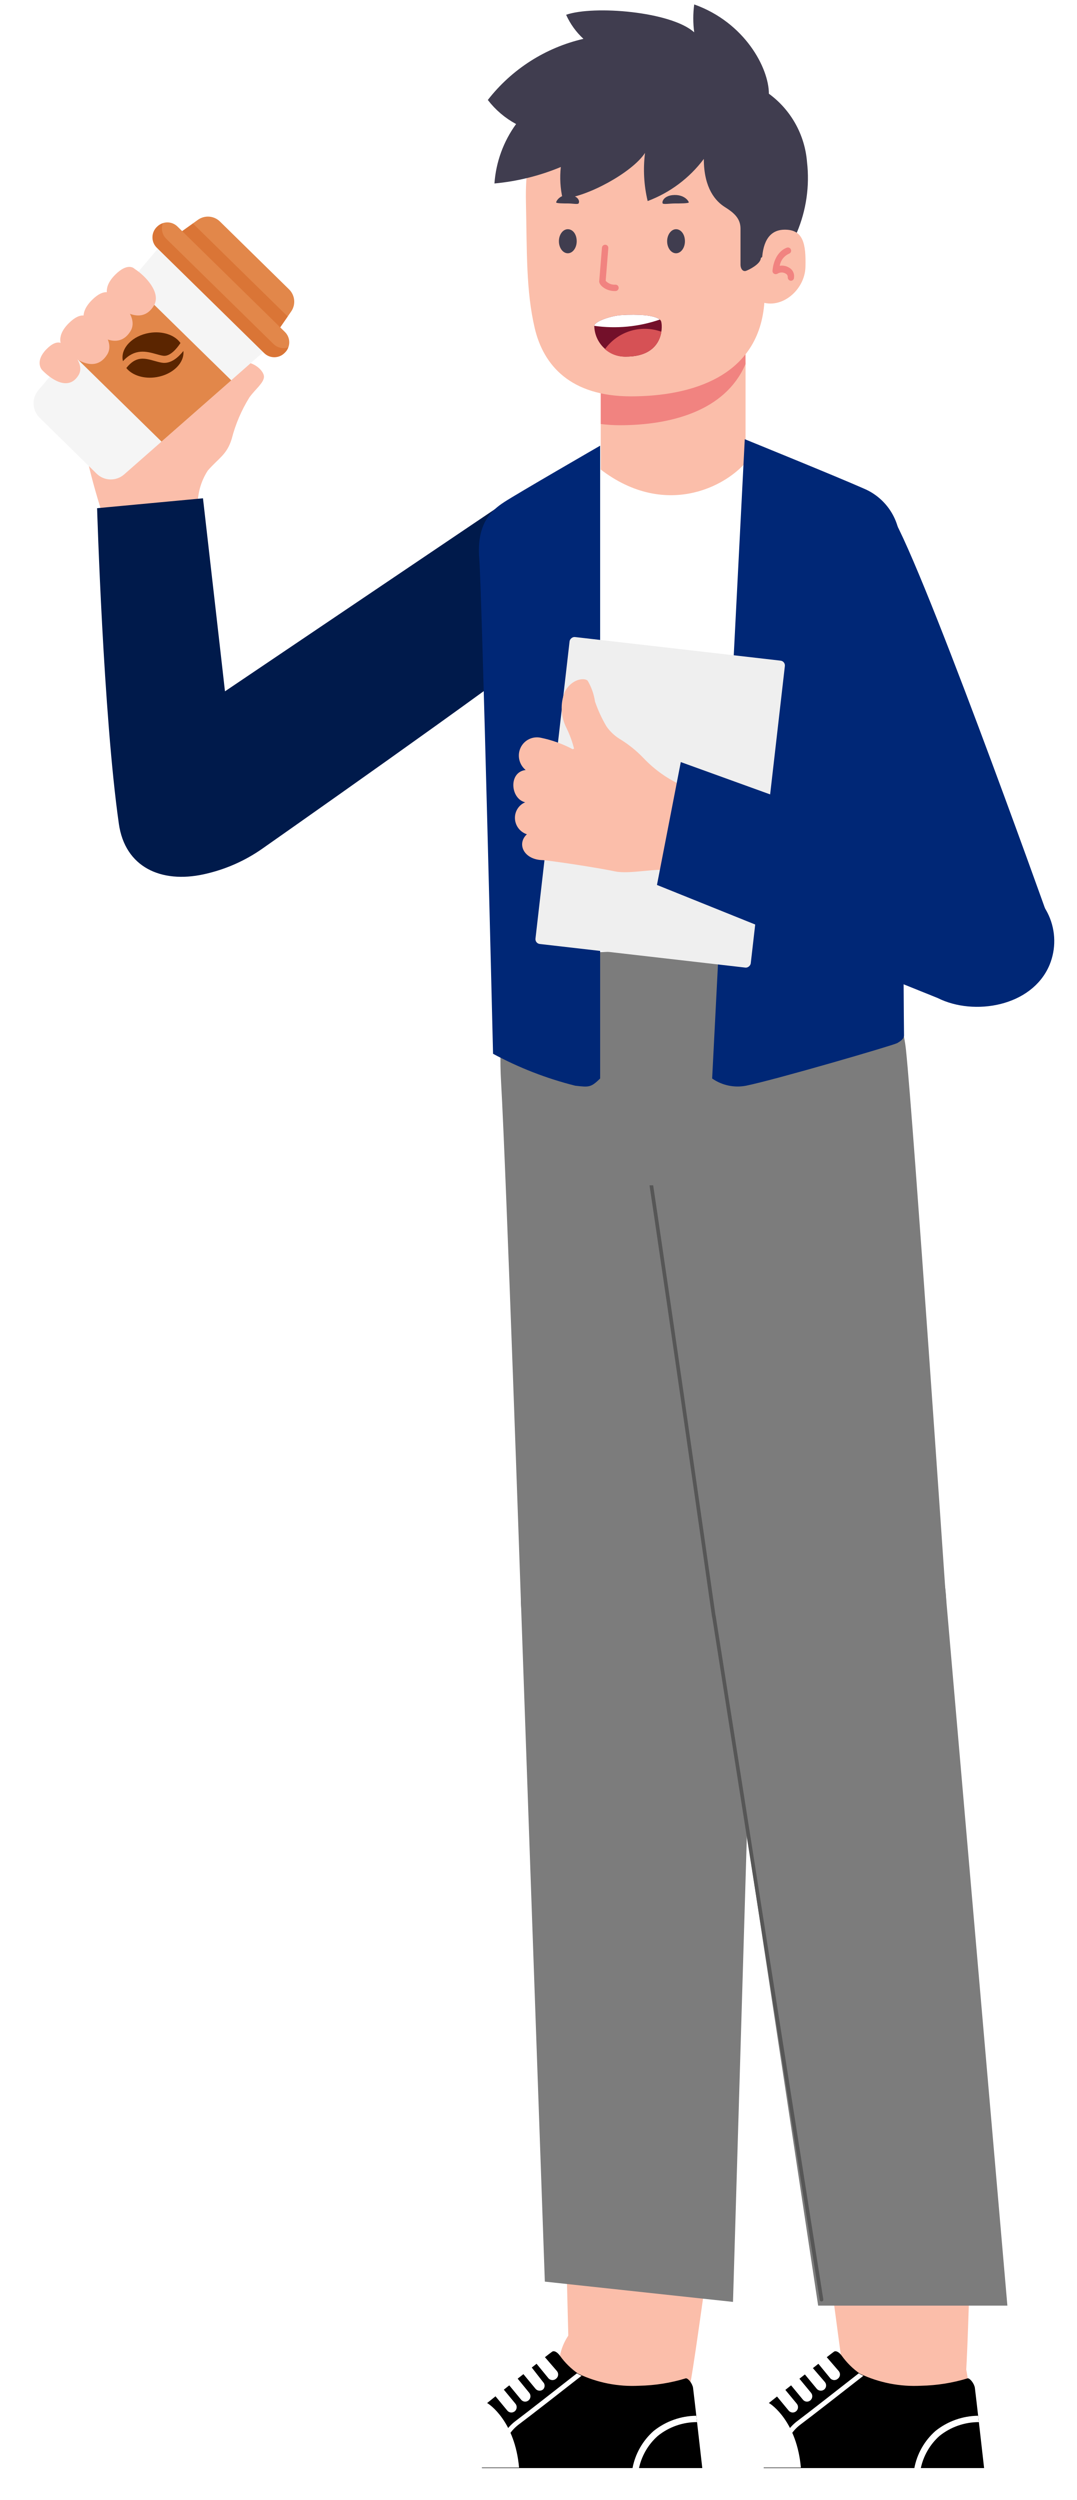 <svg width="222" height="515" viewBox="0 0 222 515" fill="none" xmlns="http://www.w3.org/2000/svg">
<path d="M123.832 67.772H153.68V102.876H123.832V67.772Z" fill="#FBBEAA"/>
<path d="M153.565 67.772H123.839V87.357C125.138 87.518 126.445 87.601 127.753 87.605C138.009 87.605 149.478 84.803 153.665 75.011L153.565 67.772Z" fill="#F18380"/>
<path d="M108.411 41.718C108.635 51.857 108.411 59.864 110.221 67.599C112.031 75.334 117.658 81.655 130.053 81.655C142.449 81.655 156.579 77.614 157.571 62.12C159.604 59.914 162.901 52.055 163.025 43.255C163.149 34.454 162.479 15.836 142.399 12.985C122.319 10.134 107.841 17.497 108.411 41.718Z" fill="#FBBEAA"/>
<path d="M118.875 49.7C118.875 51.063 118.057 52.179 117.041 52.179C116.025 52.179 115.206 51.063 115.206 49.7C115.206 48.336 116.025 47.221 117.041 47.221C118.057 47.221 118.875 48.237 118.875 49.7Z" fill="#403D4F"/>
<path d="M141.184 49.7C141.184 51.063 140.366 52.179 139.35 52.179C138.333 52.179 137.515 51.063 137.515 49.7C137.515 48.336 138.358 47.221 139.35 47.221C140.341 47.221 141.184 48.237 141.184 49.7Z" fill="#403D4F"/>
<path d="M136.6 41.916C136.799 42.139 138.088 41.916 139.079 41.916C140.071 41.916 141.98 41.916 141.98 41.693C141.98 41.469 141.038 39.932 138.559 40.205C136.873 40.404 136.377 41.519 136.6 41.916Z" fill="#403D4F"/>
<path d="M119.247 41.916C119.098 42.139 117.983 41.916 117.115 41.916C116.248 41.916 114.636 41.916 114.636 41.693C114.636 41.469 115.429 39.932 117.537 40.205C119.247 40.404 119.569 41.519 119.247 41.916Z" fill="#403D4F"/>
<path d="M126.682 59.963C124.947 59.963 123.558 58.823 123.509 58.005L124.079 51.014C124.098 50.841 124.183 50.681 124.318 50.57C124.452 50.459 124.624 50.405 124.798 50.419C124.883 50.425 124.965 50.448 125.041 50.486C125.117 50.525 125.185 50.578 125.24 50.642C125.295 50.707 125.337 50.782 125.363 50.862C125.39 50.943 125.4 51.028 125.393 51.113L124.848 57.856C125.098 58.128 125.406 58.34 125.749 58.477C126.092 58.614 126.462 58.673 126.831 58.649C126.917 58.643 127.005 58.653 127.087 58.681C127.169 58.709 127.245 58.753 127.31 58.811C127.375 58.869 127.427 58.94 127.464 59.018C127.501 59.097 127.522 59.182 127.525 59.269C127.528 59.357 127.514 59.445 127.484 59.527C127.453 59.61 127.406 59.685 127.347 59.75C127.287 59.814 127.215 59.866 127.135 59.903C127.055 59.94 126.968 59.96 126.88 59.963H126.682Z" fill="#F18380"/>
<path d="M128.097 64.921C126.015 65.044 122.519 66.21 122.495 67.127C122.527 68.83 123.23 70.451 124.451 71.64C125.671 72.828 127.311 73.487 129.014 73.473C136.65 73.473 136.625 67.573 136.303 66.284C135.981 64.995 131.965 64.673 128.097 64.921Z" fill="#73102A"/>
<path d="M136.326 68.342C134.261 67.594 132.008 67.54 129.909 68.189C127.811 68.838 125.982 70.154 124.699 71.937C125.884 72.988 127.43 73.539 129.012 73.474C134.417 73.474 135.979 70.549 136.326 68.342Z" fill="#D65155"/>
<path d="M136.002 65.838C134.936 64.921 131.441 64.698 128.094 64.921C126.037 65.045 122.566 66.185 122.492 67.127C127.034 67.771 131.664 67.33 136.002 65.838Z" fill="white"/>
<path d="M145.078 32.743C145.078 38.842 147.557 41.494 149.416 42.659C151.276 43.824 152.639 44.99 152.639 47.097V54.534C152.639 55.377 153.135 56.021 153.78 55.798C154.424 55.575 156.829 54.36 156.829 53.146L164.266 47.89C166.2 43.308 166.918 38.304 166.348 33.363C166.127 30.592 165.31 27.902 163.954 25.477C162.598 23.051 160.734 20.946 158.49 19.307C158.49 14.026 153.532 4.631 143.095 0.912C142.84 2.821 142.84 4.755 143.095 6.663C138.36 2.375 122.42 1.061 116.693 3.044C117.533 4.922 118.748 6.61 120.263 8.002C112.441 9.809 105.48 14.256 100.554 20.596C102.124 22.642 104.109 24.332 106.38 25.554C103.775 29.137 102.229 33.381 101.918 37.8C106.624 37.365 111.238 36.22 115.602 34.404C115.359 36.583 115.484 38.787 115.974 40.924C120.932 40.627 130.303 35.569 132.956 31.504C132.54 34.815 132.725 38.174 133.501 41.42C138.11 39.693 142.127 36.682 145.078 32.743Z" fill="#403D4F"/>
<path d="M157.053 54.41C157.053 51.584 157.623 47.419 161.614 47.32C165.606 47.221 166.151 50.245 166.027 55.005C165.903 59.765 161.069 63.806 156.83 62.169L157.053 54.41Z" fill="#FBBEAA"/>
<path d="M162.928 57.831C162.757 57.795 162.606 57.696 162.505 57.553C162.404 57.411 162.36 57.236 162.383 57.062C162.382 56.926 162.345 56.792 162.275 56.674C162.206 56.556 162.106 56.459 161.986 56.393C161.728 56.225 161.427 56.135 161.118 56.135C160.81 56.135 160.509 56.225 160.251 56.393C160.145 56.454 160.026 56.486 159.904 56.486C159.782 56.486 159.662 56.454 159.557 56.393C159.449 56.332 159.361 56.241 159.304 56.131C159.247 56.021 159.223 55.897 159.234 55.773C159.606 51.782 162.135 51.038 162.234 51.014C162.319 50.987 162.408 50.979 162.496 50.989C162.584 50.999 162.669 51.027 162.746 51.071C162.822 51.115 162.889 51.175 162.942 51.246C162.995 51.317 163.032 51.398 163.052 51.485C163.098 51.649 163.077 51.825 162.993 51.974C162.909 52.122 162.77 52.232 162.606 52.278C162.113 52.506 161.684 52.851 161.355 53.283C161.027 53.715 160.809 54.221 160.722 54.757C161.401 54.646 162.097 54.787 162.68 55.154C163.024 55.348 163.302 55.64 163.479 55.994C163.656 56.347 163.723 56.745 163.672 57.137C163.681 57.235 163.667 57.333 163.632 57.425C163.597 57.516 163.541 57.599 163.47 57.666C163.398 57.733 163.312 57.782 163.218 57.811C163.124 57.84 163.025 57.846 162.928 57.831Z" fill="#F18380"/>
<path d="M40.772 104.539C40.649 101.861 41.366 99.212 42.823 96.96C45.065 94.361 46.745 93.721 47.756 90.441C48.535 87.395 49.778 84.488 51.442 81.821C52.631 80.187 54.414 78.849 54.414 77.601C54.414 76.353 52.036 73.945 48.648 74.629C47.197 75.081 45.863 75.848 44.743 76.876C43.623 77.903 42.744 79.166 42.169 80.573C41.844 79.716 41.654 78.814 41.604 77.898L40.861 57.282C40.85 56.81 40.744 56.345 40.55 55.914C40.356 55.483 40.077 55.096 39.731 54.774C39.385 54.453 38.978 54.204 38.533 54.043C38.09 53.881 37.618 53.811 37.146 53.834C36.395 53.867 35.672 54.133 35.081 54.597C34.78 54.832 29.753 60.929 24.846 66.972C20.083 72.838 15.434 78.653 15.33 79.009C16.284 87.672 18.076 96.222 20.68 104.539C20.712 105.928 21.033 107.295 21.625 108.552C22.216 109.809 23.064 110.928 24.113 111.838C25.163 112.748 26.392 113.428 27.72 113.834C29.048 114.241 30.447 114.365 31.826 114.199C33.074 114.241 34.316 114.013 35.469 113.533C36.621 113.052 37.657 112.329 38.505 111.413C39.354 110.496 39.995 109.409 40.386 108.223C40.778 107.037 40.909 105.781 40.772 104.539Z" fill="#FBBEAA"/>
<path d="M35.981 48.752L56.659 69.035C56.878 68.724 57.097 68.395 57.316 68.083C57.974 67.131 58.639 66.171 59.297 65.219C59.541 64.866 59.777 64.521 60.021 64.168C61.007 62.748 60.815 60.825 59.588 59.618L45.34 45.638C44.113 44.431 42.186 44.284 40.783 45.293C40.441 45.545 40.098 45.781 39.756 46.034C38.812 46.709 37.869 47.385 36.925 48.06C36.616 48.296 36.299 48.524 35.981 48.752Z" fill="#E2874A"/>
<g opacity="0.53">
<path d="M36.925 48.075L57.324 68.074C57.982 67.121 58.647 66.161 59.304 65.209L39.764 46.04C38.812 46.724 37.868 47.4 36.925 48.075Z" fill="#D46424"/>
</g>
<path d="M32.341 51.458C31.585 52.359 30.821 53.252 30.057 54.161C28.982 55.423 27.923 56.685 26.857 57.955C22.741 62.821 18.643 67.688 14.527 72.555C12.319 75.168 10.11 77.782 7.901 80.395C6.49 82.067 6.609 84.535 8.163 86.06L19.917 97.585C21.471 99.111 23.945 99.182 25.594 97.737C28.162 95.475 30.739 93.222 33.308 90.961C38.094 86.748 42.88 82.552 47.666 78.339C48.912 77.253 50.159 76.151 51.398 75.057C52.276 74.281 53.171 73.506 54.058 72.722C55.204 71.718 55.661 70.225 55.405 68.84C55.266 68.027 54.862 67.244 54.232 66.616L38.47 51.152C37.824 50.523 37.042 50.141 36.216 50.015C34.803 49.807 33.324 50.286 32.341 51.458Z" fill="#F5F5F5"/>
<path d="M26.855 57.953C22.74 62.819 18.641 67.686 14.526 72.553L33.298 90.967C38.084 86.754 42.87 82.558 47.664 78.354L26.855 57.953Z" fill="#E2874A"/>
<g opacity="0.52">
<path d="M36.322 80.912C38.781 78.757 41.225 76.602 43.676 74.455L47.643 78.352C42.857 82.565 38.071 86.761 33.277 90.965L14.505 72.551C15.168 71.773 15.815 70.994 16.479 70.216L27.137 80.668C29.664 83.141 33.669 83.239 36.322 80.912Z" fill="#E2874A"/>
</g>
<path d="M32.311 51.026L54.461 72.751C55.631 73.899 57.518 73.889 58.667 72.702L58.776 72.596C59.924 71.427 59.905 69.547 58.728 68.391L36.577 46.666C35.408 45.517 33.529 45.536 32.372 46.714L32.263 46.82C31.123 47.998 31.141 49.877 32.311 51.026Z" fill="#E2874A"/>
<g opacity="0.53">
<path d="M33.567 45.992C33.157 47.079 33.398 48.349 34.281 49.204L56.366 70.862C57.2 71.683 58.389 71.913 59.428 71.57C59.283 71.957 59.063 72.318 58.753 72.621L58.711 72.662C57.546 73.848 55.626 73.874 54.44 72.709L32.355 51.051C31.169 49.886 31.143 47.965 32.308 46.779L32.35 46.738C32.701 46.395 33.118 46.135 33.567 45.992Z" fill="#D46424"/>
</g>
<path d="M31.809 74.343C29.788 73.781 28.023 73.296 26.039 75.821C27.245 77.326 29.686 78.133 32.298 77.693C35.641 77.13 38.046 74.751 37.802 72.306C36.785 73.593 35.178 75.063 33.295 74.709C32.799 74.62 32.288 74.482 31.809 74.343Z" fill="#5B2500"/>
<path d="M30.771 68.586C27.329 69.165 24.873 71.676 25.297 74.189C25.305 74.264 25.329 74.339 25.345 74.405C27.786 71.728 30.203 72.395 32.199 72.949C32.678 73.088 33.123 73.209 33.569 73.281C34.973 73.546 36.409 71.883 37.202 70.668C36.055 69.023 33.516 68.131 30.771 68.586Z" fill="#5B2500"/>
<path d="M31.676 63.036C33.365 60.343 29.937 56.791 27.762 55.403C27.762 55.403 26.453 53.889 23.74 56.602C20.744 59.598 22.542 61.648 22.542 61.648C24.499 63.73 29.067 67.199 31.676 63.036Z" fill="#FBBEAA"/>
<path d="M26.883 68.251C28.571 65.557 25.143 62.006 22.968 60.618C22.968 60.618 21.66 59.103 18.947 61.816C15.951 64.812 17.748 66.863 17.748 66.863C19.706 68.944 24.273 72.414 26.883 68.251Z" fill="#FBBEAA"/>
<path d="M22.09 73.044C23.778 70.351 20.35 66.799 18.175 65.411C18.175 65.411 16.866 63.897 14.154 66.61C11.158 69.606 12.955 71.656 12.955 71.656C14.913 73.738 19.48 77.207 22.09 73.044Z" fill="#FBBEAA"/>
<path d="M16.175 77.311C17.574 75.053 14.733 72.076 12.931 70.913C12.931 70.913 11.846 69.644 9.598 71.918C7.115 74.429 8.605 76.147 8.605 76.147C10.227 77.892 14.012 80.8 16.175 77.311Z" fill="#FBBEAA"/>
<path d="M183.17 105.262C188.793 112.492 215.886 188.476 215.886 188.476C185.762 178.837 200.734 175.142 184.351 177.898C184.351 177.898 158.754 123.577 158.033 119.61C157.28 116.482 157.618 113.192 158.99 110.282C160.363 107.373 162.688 105.02 165.58 103.613C173.643 99.491 177.547 98.032 183.17 105.262Z" fill="#002776"/>
<path d="M105.338 102.658L46.37 142.428C46.618 144.462 41.84 102.658 41.84 102.658L20.014 104.695C20.014 104.695 21.289 147.257 24.501 169.735C25.776 178.656 33.201 182.039 42.005 180.118C46.352 179.17 50.444 177.386 54.086 174.83C69.734 163.846 113.635 132.909 117.225 129.017C123.417 122.303 123.417 117.273 119.858 111.745C116.299 106.217 108.683 101.827 105.338 102.658Z" fill="#001A4B"/>
<path d="M155.417 328.971C155.496 335.343 153.04 341.486 148.59 346.048C144.139 350.609 138.059 353.216 131.686 353.295C125.314 353.374 119.171 350.918 114.61 346.467C110.048 342.017 107.441 335.937 107.362 329.564C107.362 329.564 104.322 240.87 103.284 222.899C102.245 204.928 106.942 190.516 127.163 188.44C148.125 186.289 159.298 202.678 159.298 217.906C159.298 233.133 155.417 328.971 155.417 328.971Z" fill="#7C7C7C"/>
<path d="M194.845 327.266C195.257 330.415 195.041 333.615 194.208 336.681C193.375 339.746 191.943 342.616 189.994 345.124C188.045 347.632 185.619 349.729 182.854 351.294C180.09 352.858 177.042 353.859 173.888 354.238C170.735 354.617 167.537 354.367 164.481 353.502C161.424 352.638 158.569 351.176 156.082 349.201C153.594 347.226 151.522 344.777 149.987 341.996C148.451 339.216 147.483 336.158 147.136 333.001C147.136 333.001 134.628 245.147 131.662 227.398C128.696 209.65 131.835 194.793 151.71 190.566C172.326 186.191 185.205 201.294 186.762 216.423C188.319 231.551 194.845 327.266 194.845 327.266Z" fill="#7C7C7C"/>
<path d="M115.965 433.486C115.965 433.486 117.151 483.889 117.448 491.428C117.744 498.968 122.515 501.02 130.203 501.687C137.891 502.354 141.129 496.249 142.217 491.404C143.304 486.559 149.88 437.144 149.88 437.144L115.965 433.486Z" fill="#FBBEAA"/>
<path d="M116.83 468.637L145.183 471.677C147.383 456.079 149.88 437.07 149.88 437.07L115.965 433.411C115.965 433.411 116.41 452.297 116.83 468.637Z" fill="#F18380"/>
<path d="M155.417 328.971C155.379 325.816 154.719 322.699 153.475 319.799C152.232 316.898 150.429 314.272 148.17 312.068C145.912 309.864 143.241 308.127 140.311 306.956C137.381 305.784 134.249 305.201 131.093 305.24C127.938 305.279 124.821 305.939 121.921 307.183C119.021 308.426 116.394 310.229 114.19 312.487C111.987 314.746 110.25 317.417 109.078 320.347C107.906 323.277 107.324 326.409 107.363 329.564L112.306 470.052L151.092 474.23L155.417 328.971Z" fill="#7C7C7C"/>
<path d="M166.715 435.414C166.715 435.414 173.29 485.397 174.378 492.837C175.465 500.278 180.434 501.86 188.171 501.687C195.908 501.514 198.455 495.112 199.023 490.193C199.592 485.273 200.828 435.414 200.828 435.414H166.715Z" fill="#FBBEAA"/>
<path d="M171.461 470.268H199.987C200.482 454.547 200.951 435.414 200.951 435.414H166.714C166.714 435.414 169.186 454.052 171.461 470.268Z" fill="#F18380"/>
<path d="M194.846 327.266C194.025 320.99 190.761 315.292 185.764 311.409C180.766 307.525 174.438 305.771 168.154 306.526C161.87 307.282 156.138 310.486 152.203 315.443C148.268 320.4 146.448 326.709 147.137 333L168.643 474.996H207.65L194.846 327.266Z" fill="#7C7C7C"/>
<path d="M147.161 333L169.334 473.76" stroke="#565656" stroke-width="0.75" stroke-miterlimit="10" stroke-linecap="round"/>
<path d="M147.136 333.001C147.136 333.001 134.628 245.147 131.662 227.398" stroke="#565656" stroke-width="0.75" stroke-miterlimit="10" stroke-linecap="round"/>
<path d="M185.575 476.127C182.771 475.926 179.991 476.761 177.763 478.475C175.535 480.188 174.013 482.66 173.487 485.421L160.584 498.646V506.878H201.939C201.939 506.878 199.863 492.046 199.27 488.709C198.676 485.372 196.674 476.127 185.575 476.127Z" fill="#FBBEAA"/>
<path d="M173.512 485.323C173.043 484.68 172.375 484.185 171.906 484.482C171.436 484.779 158.952 494.667 158.359 495.161C157.994 495.504 157.717 495.931 157.554 496.405C157.39 496.878 157.344 497.385 157.42 497.88V508.485H202.854C202.854 508.485 201.075 492.813 200.951 491.947C200.828 491.082 199.962 489.945 199.468 489.97C196.349 490.925 193.113 491.441 189.852 491.502C185.518 491.732 181.195 490.883 177.27 489.03C175.814 488.018 174.544 486.764 173.512 485.323Z" fill="black"/>
<path d="M164.885 499.585C167.085 497.954 174.996 491.774 177.962 489.45L177.27 489.104C177.176 489.064 177.092 489.005 177.023 488.931C173.858 491.403 166.418 497.237 164.292 498.819C162.495 500.196 161.264 502.183 160.831 504.406L161.795 504.554C162.203 502.584 163.298 500.822 164.885 499.585Z" fill="white"/>
<path d="M201.619 497.682C198.417 497.715 195.318 498.82 192.819 500.822C190.559 502.823 189.029 505.519 188.468 508.485H189.803C190.349 505.915 191.7 503.586 193.659 501.835C195.96 499.993 198.82 498.99 201.767 498.993L201.619 497.682Z" fill="white"/>
<path d="M150.078 508.46H202.855C203.223 508.46 203.522 508.759 203.522 509.128V514.245C203.522 514.613 203.223 514.912 202.855 514.912H150.078C149.71 514.912 149.411 514.613 149.411 514.245V509.128C149.411 508.759 149.71 508.46 150.078 508.46Z" fill="white"/>
<path d="M158.483 495.062C158.013 494.864 155.714 495.532 152.723 498.473C151.478 499.76 150.581 501.344 150.119 503.074C149.656 504.804 149.642 506.624 150.078 508.361H165.083C164.243 498.869 158.953 495.26 158.483 495.062Z" fill="white"/>
<path d="M164.242 495.211C164.428 495.437 164.516 495.728 164.488 496.02C164.46 496.311 164.319 496.58 164.094 496.768C163.984 496.859 163.856 496.927 163.72 496.969C163.583 497.011 163.439 497.025 163.297 497.012C163.155 496.998 163.016 496.956 162.89 496.889C162.764 496.822 162.652 496.73 162.561 496.62L160.089 493.629C159.904 493.402 159.816 493.111 159.844 492.819C159.871 492.528 160.013 492.259 160.238 492.071C160.347 491.977 160.473 491.906 160.611 491.862C160.748 491.818 160.893 491.803 161.036 491.817C161.179 491.831 161.318 491.874 161.444 491.943C161.571 492.012 161.682 492.106 161.77 492.22L164.242 495.211Z" fill="white"/>
<path d="M167.184 492.961C167.369 493.187 167.457 493.478 167.43 493.77C167.402 494.061 167.26 494.33 167.035 494.518C166.927 494.612 166.8 494.683 166.662 494.727C166.525 494.771 166.381 494.786 166.237 494.772C166.094 494.758 165.955 494.716 165.829 494.646C165.702 494.577 165.592 494.483 165.503 494.37L163.031 491.379C162.852 491.149 162.767 490.86 162.795 490.57C162.822 490.281 162.96 490.012 163.179 489.821C163.288 489.727 163.415 489.656 163.552 489.612C163.689 489.568 163.834 489.553 163.977 489.567C164.121 489.581 164.26 489.624 164.386 489.693C164.512 489.762 164.623 489.856 164.712 489.969L167.184 492.961Z" fill="white"/>
<path d="M170.027 490.736C170.213 490.956 170.305 491.241 170.282 491.528C170.259 491.816 170.123 492.082 169.903 492.269C169.676 492.454 169.386 492.543 169.094 492.515C168.802 492.487 168.534 492.345 168.346 492.121L165.874 489.129C165.77 489.028 165.687 488.907 165.631 488.773C165.575 488.64 165.546 488.496 165.546 488.351C165.546 488.206 165.575 488.062 165.631 487.928C165.687 487.795 165.77 487.673 165.874 487.572C166.103 487.393 166.392 487.308 166.682 487.336C166.972 487.364 167.24 487.501 167.431 487.72L170.027 490.736Z" fill="white"/>
<path d="M172.894 488.487C172.985 488.597 173.053 488.724 173.095 488.861C173.137 488.998 173.151 489.142 173.138 489.284C173.124 489.426 173.082 489.565 173.015 489.691C172.948 489.817 172.856 489.929 172.746 490.02C172.538 490.223 172.258 490.338 171.967 490.338C171.676 490.338 171.396 490.223 171.188 490.02L168.716 487.004C168.531 486.777 168.443 486.486 168.47 486.195C168.498 485.903 168.64 485.634 168.865 485.446C168.975 485.355 169.102 485.287 169.239 485.245C169.376 485.203 169.519 485.189 169.662 485.203C169.804 485.216 169.942 485.258 170.068 485.325C170.195 485.393 170.306 485.484 170.397 485.595L172.894 488.487Z" fill="white"/>
<path d="M127.484 476.127C124.681 475.926 121.901 476.761 119.672 478.475C117.444 480.188 115.922 482.66 115.396 485.421L102.517 498.646V506.878H143.849C143.849 506.878 141.797 492.046 141.179 488.709C140.561 485.372 138.583 476.127 127.484 476.127Z" fill="#FBBEAA"/>
<path d="M115.421 485.323C114.951 484.68 114.309 484.185 113.814 484.482C113.32 484.779 100.861 494.667 100.293 495.161C99.724 495.655 99.329 496.273 99.329 497.88V508.485H144.763C144.763 508.485 142.983 492.813 142.86 491.947C142.736 491.082 141.871 489.945 141.377 489.97C138.258 490.925 135.022 491.441 131.761 491.502C127.434 491.736 123.118 490.887 119.203 489.03C117.736 488.024 116.457 486.769 115.421 485.323Z" fill="black"/>
<path d="M106.794 499.585C108.994 497.954 116.904 491.774 119.871 489.45L119.203 489.104C119.102 489.065 119.01 489.006 118.931 488.931C115.767 491.403 108.327 497.237 106.201 498.819C104.404 500.196 103.173 502.183 102.74 504.406L103.704 504.554C104.124 502.588 105.217 500.831 106.794 499.585Z" fill="white"/>
<path d="M143.528 497.682C140.326 497.715 137.227 498.82 134.728 500.822C132.469 502.823 130.938 505.519 130.377 508.485H131.712C132.265 505.912 133.624 503.582 135.593 501.835C137.882 499.989 140.736 498.986 143.676 498.993L143.528 497.682Z" fill="white"/>
<path d="M91.987 508.46H144.764C145.132 508.46 145.431 508.759 145.431 509.128V514.245C145.431 514.613 145.132 514.912 144.764 514.912H91.987C91.619 514.912 91.32 514.613 91.32 514.245V509.128C91.32 508.759 91.619 508.46 91.987 508.46Z" fill="white"/>
<path d="M100.392 495.062C99.922 494.864 97.623 495.532 94.632 498.473C93.386 499.76 92.49 501.344 92.027 503.074C91.564 504.804 91.55 506.624 91.987 508.361H106.992C106.151 498.869 100.861 495.26 100.392 495.062Z" fill="white"/>
<path d="M106.251 495.211C106.436 495.437 106.524 495.728 106.496 496.02C106.469 496.311 106.327 496.58 106.102 496.768C105.992 496.859 105.865 496.927 105.728 496.969C105.591 497.011 105.448 497.025 105.305 497.012C105.163 496.998 105.025 496.956 104.898 496.889C104.772 496.822 104.66 496.73 104.57 496.62L102.098 493.629C101.918 493.399 101.834 493.11 101.861 492.82C101.889 492.531 102.027 492.263 102.246 492.071C102.355 491.977 102.482 491.906 102.619 491.862C102.756 491.818 102.901 491.803 103.044 491.817C103.187 491.831 103.326 491.874 103.453 491.943C103.579 492.012 103.69 492.106 103.779 492.22L106.251 495.211Z" fill="white"/>
<path d="M109.093 492.961C109.278 493.188 109.367 493.478 109.339 493.77C109.311 494.062 109.169 494.33 108.945 494.518C108.836 494.612 108.709 494.684 108.572 494.727C108.434 494.771 108.29 494.786 108.146 494.773C108.003 494.759 107.864 494.716 107.738 494.647C107.612 494.577 107.501 494.483 107.412 494.37L104.94 491.379C104.761 491.15 104.676 490.86 104.704 490.571C104.731 490.281 104.869 490.013 105.088 489.821C105.315 489.636 105.606 489.548 105.897 489.576C106.189 489.603 106.458 489.745 106.646 489.97L109.093 492.961Z" fill="white"/>
<path d="M111.936 490.736C112.039 490.835 112.121 490.954 112.177 491.086C112.233 491.218 112.262 491.359 112.262 491.502C112.262 491.645 112.233 491.787 112.177 491.919C112.121 492.05 112.039 492.169 111.936 492.269C111.709 492.454 111.418 492.542 111.127 492.514C110.835 492.487 110.566 492.345 110.379 492.12L107.907 489.129C107.721 488.902 107.633 488.612 107.661 488.32C107.688 488.029 107.83 487.76 108.055 487.572C108.165 487.481 108.292 487.412 108.429 487.371C108.566 487.329 108.71 487.314 108.852 487.328C108.994 487.342 109.133 487.384 109.259 487.451C109.385 487.518 109.497 487.61 109.588 487.72L111.936 490.736Z" fill="white"/>
<path d="M114.802 488.487C114.894 488.597 114.962 488.724 115.004 488.861C115.046 488.998 115.06 489.142 115.046 489.284C115.032 489.426 114.991 489.565 114.923 489.691C114.856 489.817 114.765 489.929 114.654 490.02C114.446 490.223 114.167 490.338 113.875 490.338C113.584 490.338 113.305 490.223 113.097 490.02L110.625 487.004C110.44 486.777 110.351 486.486 110.379 486.195C110.407 485.903 110.548 485.634 110.773 485.446C110.883 485.355 111.011 485.287 111.147 485.245C111.284 485.203 111.428 485.189 111.57 485.203C111.713 485.216 111.851 485.258 111.977 485.325C112.103 485.393 112.215 485.484 112.306 485.595L114.802 488.487Z" fill="white"/>
<path d="M104.011 203.674C104.011 203.674 104.011 229.308 104.011 230.717C104.011 232.126 116.371 244.214 132.785 244.214C158.023 244.214 188.231 234.994 187.786 228.987C187.489 225.032 185.003 203.674 185.003 203.674H104.011Z" fill="#7C7C7C"/>
<path d="M122.367 95.55C136.21 107.416 149.971 100.494 154.503 94.314L174.278 102.966L169.334 194.429L103.827 196.901L106.299 109.146L122.367 95.55Z" fill="white"/>
<path d="M103.93 103.436C106.575 101.705 123.706 91.818 123.706 91.818V222.189C121.807 224.039 121.418 223.995 118.691 223.686L118.564 223.672C112.669 222.192 106.98 219.983 101.631 217.097C101.631 217.097 99.357 122.272 98.788 115.054C98.22 107.836 101.285 105.166 103.93 103.436Z" fill="#002776"/>
<path d="M150.141 223.64C148.94 223.386 147.801 222.892 146.794 222.189L153.518 90.483C153.518 90.483 172.923 98.368 178.089 100.667C180.237 101.573 182.078 103.078 183.393 105.003C184.708 106.927 185.441 109.189 185.505 111.519C185.826 115.87 186.271 212.301 186.345 213.142C186.419 213.982 185.703 214.452 184.936 214.897C184.17 215.342 159.945 222.411 153.79 223.672C152.584 223.906 151.343 223.895 150.141 223.64Z" fill="#002776"/>
<g filter="url(#filter0_d_203_570)">
<rect width="44.689" height="63.682" rx="1" transform="matrix(-0.993 -0.114 -0.114 0.993 159.898 136.22)" fill="#EFEFEF"/>
</g>
<path d="M141.076 162.026C137.91 160.688 135.046 158.705 132.668 156.203C131.196 154.658 129.526 153.317 127.704 152.216C126.635 151.548 125.713 150.667 124.995 149.627C124.046 148.014 123.261 146.311 122.652 144.543C122.426 143.021 121.908 141.555 121.128 140.226C120.385 139.545 117.766 139.909 116.406 142.552C115.937 143.73 115.724 144.997 115.783 146.27C115.841 147.543 116.168 148.791 116.743 149.933C117.42 151.302 117.95 152.738 118.325 154.217L118.077 154.364C116.005 153.264 113.791 152.466 111.502 151.995C110.672 151.809 109.807 151.91 109.047 152.28C108.286 152.65 107.675 153.268 107.312 154.035C106.948 154.802 106.853 155.673 107.042 156.508C107.231 157.343 107.693 158.092 108.353 158.636C104.781 159.047 105.187 164.556 108.253 165.285C107.597 165.56 107.042 166.033 106.665 166.64C106.288 167.246 106.107 167.956 106.145 168.675C106.184 169.393 106.441 170.085 106.881 170.657C107.321 171.229 107.923 171.653 108.607 171.872C106.428 173.88 108.021 177.19 111.976 177.204C115.189 177.531 123.784 178.876 126.774 179.52C129.764 180.164 135.774 178.74 137.705 179.337C140.579 180.39 143.917 180.408 146.463 172.846C149.009 165.283 144.034 163.003 141.076 162.026Z" fill="#FBBEAA"/>
<path d="M135.419 182.313L193.307 205.619C200.704 209.339 212.723 207.431 216.346 198.778C217.01 197.165 217.339 195.434 217.313 193.69C217.287 191.945 216.907 190.225 216.197 188.632C215.486 187.039 214.459 185.607 213.178 184.422C211.897 183.238 210.389 182.326 208.745 181.743L140.331 156.999L135.419 182.313Z" fill="#002776"/>
<defs>
<filter id="filter0_d_203_570" x="108.339" y="131.226" width="53.452" height="68.152" filterUnits="userSpaceOnUse" color-interpolation-filters="sRGB">
<feFlood flood-opacity="0" result="BackgroundImageFix"/>
<feColorMatrix in="SourceAlpha" type="matrix" values="0 0 0 0 0 0 0 0 0 0 0 0 0 0 0 0 0 0 127 0" result="hardAlpha"/>
<feOffset dx="2"/>
<feComposite in2="hardAlpha" operator="out"/>
<feColorMatrix type="matrix" values="0 0 0 0 0.604 0 0 0 0 0.6 0 0 0 0 0.631 0 0 0 1 0"/>
<feBlend mode="normal" in2="BackgroundImageFix" result="effect1_dropShadow_203_570"/>
<feBlend mode="normal" in="SourceGraphic" in2="effect1_dropShadow_203_570" result="shape"/>
</filter>
</defs>
</svg>
